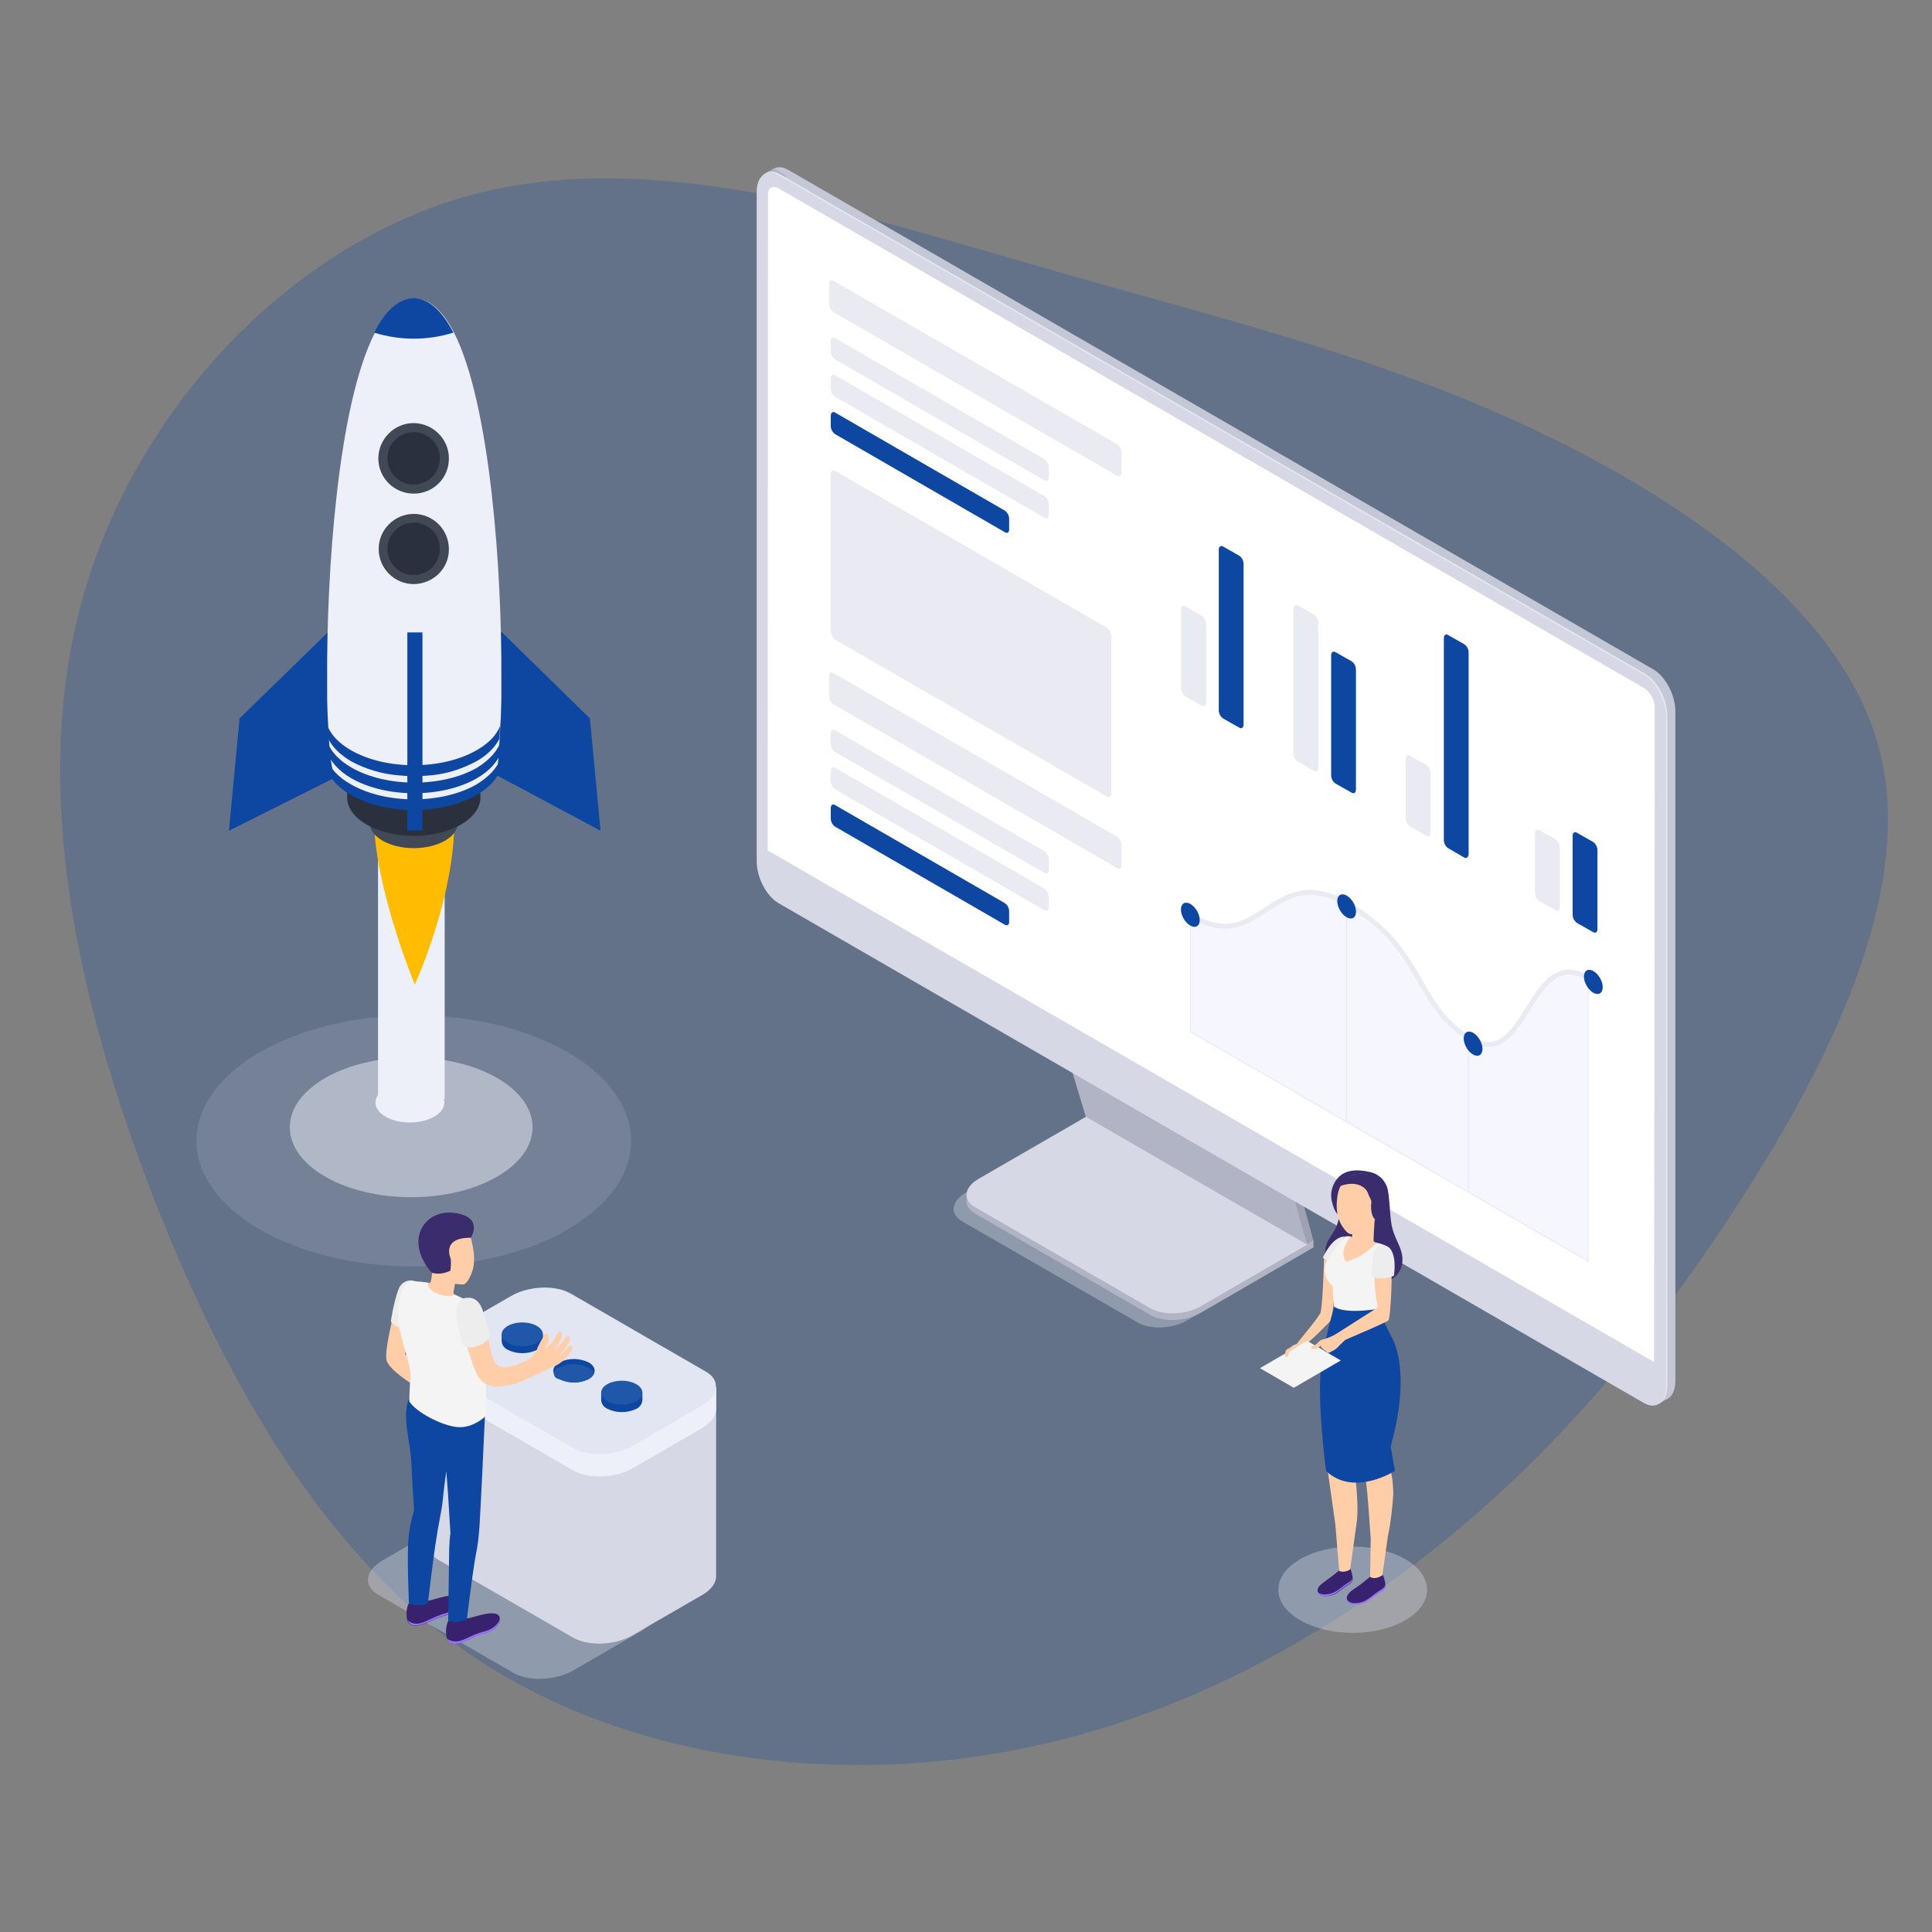 <?xml version="1.0" encoding="utf-8"?>
<!-- Generator: Adobe Illustrator 19.2.1, SVG Export Plug-In . SVG Version: 6.00 Build 0)  -->
<svg version="1.1" id="Layer_1" xmlns="http://www.w3.org/2000/svg" xmlns:xlink="http://www.w3.org/1999/xlink" x="0px" y="0px"
	 viewBox="0 0 600 600" style="enable-background:new 0 0 600 600;" xml:space="preserve">
<rect x="0" y="0" width="600" height="600" fill="#808080" stroke="none"/>
<style type="text/css">
	.st0{opacity:0.25;}
	.st1{fill:#0D47A1;}
	.st2{opacity:0.15;fill:#D6D8E5;enable-background:new    ;}
	.st3{opacity:0.5;fill:#EDEFF9;enable-background:new    ;}
	.st4{fill:#EDEFF9;}
	.st5{fill:#FFBC00;}
	.st6{fill:#424956;}
	.st7{fill:#494949;}
	.st8{fill:#2B303F;}
	.st9{opacity:0.4;fill:#D6D8E5;enable-background:new    ;}
	.st10{fill:#B1B4C4;}
	.st11{fill:#D6D8E5;}
	.st12{fill:#9EA1AF;}
	.st13{fill:#C4C7D6;}
	.st14{fill:#E4E7F2;}
	.st15{fill:#FFFFFF;}
	.st16{fill:#E9EAF2;}
	.st17{fill:#F5F6FF;}
	.st18{fill:none;stroke:#E9EAF2;stroke-width:0.31;stroke-miterlimit:10;}
	.st19{fill:none;stroke:#E9EAF2;stroke-width:1.53;stroke-miterlimit:10;}
	.st20{fill:#EDF0F9;}
	.st21{fill:#E2E5F2;}
	.st22{fill:#2157A9;}
	.st23{fill:#FFCEA9;}
	.st24{fill:#EDEDED;}
	.st25{fill:#38226D;}
	.st26{fill:#9C73FF;}
	.st27{fill:#F4F4F4;}
	.st28{fill:#3A2C6D;}
</style>
<g transform="translate(300,300)" class="st0">
	<path class="st1" d="M171.9-168.7c48.7,22.4,100,56.7,111.7,101.3c11.7,44.7-16.5,99.8-46.3,145.1
		c-29.9,45.4-61.6,80.9-100.4,109.9C98.1,216.6,52.3,239,0.4,245.9c-52,6.9-110-1.7-154.5-32.2c-44.4-30.4-75.3-82.8-98.4-142.3
		c-23.1-59.6-38.4-126.3-21.9-185.4c16.5-59.2,64.8-110.4,121-125.5c56.3-15,120.4,6.3,175.6,22.1
		C77.3-201.4,123.2-190.9,171.9-168.7z"/>
</g>
<g id="Слой_2">
	<g id="Слой_1-2">
		<ellipse class="st2" cx="128.5" cy="354.3" rx="67.5" ry="39"/>
		<ellipse class="st3" cx="127.7" cy="350.1" rx="37.7" ry="21.7"/>
		<ellipse class="st4" cx="127.3" cy="342.4" rx="10.7" ry="6.2"/>
		<rect x="117.4" y="260.1" class="st4" width="20.7" height="81.2"/>
		<path class="st5" d="M116.4,259.2c0,0,0.6,16.7,12.4,46.6c0,0,11.1-24.1,12.2-47.1S116.4,259.2,116.4,259.2z"/>
		<polygon class="st1" points="101.9,196.3 74.4,223.1 71.1,258 104.4,241.3 110.4,198.7 		"/>
		<polygon class="st1" points="155.8,196.3 183.2,223.1 186.5,258 153.2,240.2 147.2,198.7 		"/>
		<ellipse class="st6" cx="128.5" cy="255.5" rx="13.7" ry="7.9"/>
		<polygon class="st7" points="107.8,247.6 107.8,240.5 149.1,240.5 149.1,247.9 		"/>
		<ellipse class="st8" cx="128.5" cy="247.6" rx="20.7" ry="12"/>
		<ellipse class="st4" cx="128.4" cy="236.8" rx="25.3" ry="14.6"/>
		<path class="st4" d="M155.7,210.8L155.7,210.8c0,1.2,0,2.3,0,3.4c0,0.9,0,1.9,0,2.8c0,1.3-0.1,2.5-0.1,3.7c0,1.5-0.1,2.9-0.2,4.2
			c-0.1,1.3-0.1,2.7-0.2,3.9c-0.4,5.3-0.4,9.2-1,10.7c-3.6,8.4-15.7,3.8-21.7,0.8c-2.2-1.1-3.7-2-3.7-2h-0.5c0,0-1.7,0.9-4.3,2
			c-6.3,2.5-17.4,7-20.5-0.7c-0.6-1.4-1.1-6-1.4-10.8c-0.1-1.2-0.2-2.5-0.2-3.9c-0.1-1.4-0.1-2.7-0.2-4.2c0-1.2-0.1-2.4-0.1-3.6
			c0-0.9,0-1.9,0-2.8l0,0v-3.4l0,0c-0.2-32.8,3.3-85.1,14.8-107.5c3.3-6.5,7.3-10.4,12.1-10.7l0,0h0.5l0,0c4.7,0.2,8.7,4.2,12,10.6
			C152.3,125.5,155.9,177.7,155.7,210.8z"/>
		<circle class="st8" cx="128.5" cy="170.4" r="9.5"/>
		<path class="st6" d="M128.5,181.4c-6,0-10.9-4.9-10.9-10.9c0-6,4.9-10.9,10.9-10.9c6,0,10.9,4.9,10.9,10.9
			C139.5,176.5,134.6,181.3,128.5,181.4z M128.5,162.3c-4.5,0-8.2,3.6-8.2,8.1c0,4.5,3.6,8.2,8.1,8.2c4.5,0,8.2-3.6,8.2-8.1
			c0,0,0,0,0,0C136.7,165.9,133,162.3,128.5,162.3z"/>
		<circle class="st8" cx="128.5" cy="142.3" r="9.5"/>
		<path class="st6" d="M128.5,153.3c-6.1,0-11-4.9-11-10.9s4.9-11,10.9-11c6,0,11,4.9,11,10.9C139.5,148.4,134.6,153.3,128.5,153.3z
			 M128.5,134.2c-4.5,0-8.2,3.6-8.2,8.1c0,4.5,3.6,8.2,8.1,8.2c4.5,0,8.2-3.6,8.2-8.1c0,0,0,0,0,0
			C136.7,137.9,133,134.2,128.5,134.2L128.5,134.2L128.5,134.2z"/>
		<path class="st1" d="M155.7,229.7c0,1.2,0,2.3,0,3.5c-0.9,3.1-3.5,6.1-7.6,8.5c-10.8,6.2-28.2,6.2-39,0c-4.1-2.4-6.7-5.4-7.6-8.5
			l0,0v-3.4c0.9,3.2,3.5,6.2,7.7,8.6c10.8,6.2,28.2,6.2,39,0C152.2,235.9,154.8,232.9,155.7,229.7z"/>
		<path class="st1" d="M155.6,235.2c0,1.3-0.1,2.5-0.1,3.7c-1.1,2.9-3.5,5.7-7.5,8c-10.8,6.2-28.2,6.2-39,0c-4-2.3-6.5-5.1-7.5-8
			c0-1.2-0.1-2.4-0.1-3.6c0.9,3.1,3.5,6,7.6,8.3c10.8,6.2,28.2,6.2,39,0C152.1,241.1,154.6,238.2,155.6,235.2z"/>
		<path class="st1" d="M155.3,225.5c-1.1,2.8-3.6,5.4-7.3,7.5c-10.8,6.2-28.2,6.2-39,0c-3.8-2.2-6.2-4.8-7.3-7.6
			c0.1,1.4,0.2,2.7,0.2,3.9c1.2,2.6,3.6,5,7.1,7.1c4.6,2.5,9.7,4,14.9,4.4c2.8,0.3,5.6,0.3,8.5,0.1c5.5-0.3,10.8-1.9,15.6-4.5
			c3.5-2,5.8-4.4,7.1-7L155.3,225.5z"/>
		<path class="st1" d="M140.8,103.3c-8,2.5-16.6,2.5-24.6,0c3.3-6.5,7.3-10.4,12.1-10.7l0,0h0.5l0,0
			C133.5,92.9,137.5,96.9,140.8,103.3z"/>
		<rect x="126.5" y="196.4" class="st1" width="4.7" height="61.5"/>
		<g id="monitor">
			<path class="st9" d="M353.3,410.7l-54.5-31.4c-3.9-2.3-3.4-6.2,1.1-8.9l35.3-20.4l68.7,39.7l-35.3,20.4
				C364.1,412.7,357.2,413,353.3,410.7z"/>
			<path class="st10" d="M357.3,408.4l-54.5-31.5c-3.9-2.3-3.4-6.2,1.1-8.8l35.3-20.4l68.7,39.7l-35.2,20.4
				C368.1,410.4,361.2,410.7,357.3,408.4z"/>
			<polygon class="st10" points="407.9,387.4 407.9,385.3 404.7,387.1 			"/>
			<polygon class="st10" points="300.2,373.2 300.2,371.1 303.4,372.4 			"/>
			<path class="st11" d="M357.3,406.3l-54.5-31.4c-3.9-2.3-3.4-6.2,1.1-8.8l35.3-20.4l68.7,39.7l-35.2,20.4
				C368.1,408.3,361.2,408.6,357.3,406.3z"/>
			<polygon class="st12" points="339.4,345.7 330.9,317.5 400.3,357.4 407.9,385.3 			"/>
			<path class="st12" d="M405.9,386.5l2-1.2l-3-2.4L405.9,386.5z"/>
			<polygon class="st10" points="337.2,346.8 328.7,318.6 398.1,358.4 405.9,386.5 			"/>
			<path class="st13" d="M513.5,434L244.7,278.8c-3.8-2.2-6.8-8-6.8-13V57.9c0-5,3.1-7.3,6.8-5.2l268.8,155.2c3.8,2.2,6.8,8,6.8,13
				v207.9C520.3,433.9,517.3,436.2,513.5,434z"/>
			<polygon class="st13" points="514.8,436.1 517.8,434.4 516.5,425.6 			"/>
			<path class="st10" d="M237.4,54l2.9-1.7l4.2,2.4c0,0-4.5,0.7-4.6,0.7C239.8,55.4,237.4,54,237.4,54z"/>
			<path class="st14" d="M511,435.4L242.2,280.3c-3.8-2.2-6.8-8-6.8-13V59.3c0-5,3.1-7.3,6.8-5.2L511,209.3c3.8,2.2,6.8,8,6.8,13
				v207.9C517.8,435.3,514.8,437.6,511,435.4z"/>
			<path class="st11" d="M510.5,435.7L241.8,280.5c-3.8-2.2-6.8-8-6.8-13V59.6c0-5,3.1-7.3,6.8-5.2l268.8,155.2
				c3.8,2.2,6.8,8,6.8,13v207.8C517.4,435.6,514.3,437.9,510.5,435.7z"/>
			<path class="st15" d="M513.7,423L238.4,264.1l0.1-203.7c0-2.1,1.5-2.9,3.3-1.9l268.8,155.2c1.9,1.3,3.1,3.3,3.3,5.6L513.7,423z"
				/>
			<path class="st16" d="M347,147.8l-88.2-50.9c-0.8-0.6-1.3-1.5-1.3-2.6v-6.1c0-0.9,0.6-1.4,1.3-1L347,138c0.8,0.6,1.3,1.5,1.3,2.6
				v6.1C348.4,147.7,347.8,148.2,347,147.8z"/>
			<path class="st16" d="M324.4,149.2l-65.1-37.6c-0.8-0.6-1.3-1.5-1.3-2.6V106c0-0.9,0.6-1.4,1.3-1l65.1,37.6
				c0.8,0.6,1.3,1.5,1.3,2.6v3.1C325.7,149.2,325.1,149.7,324.4,149.2z"/>
			<path class="st16" d="M324.4,160.8l-65.1-37.6c-0.8-0.6-1.3-1.5-1.3-2.6v-3.1c0-0.9,0.6-1.4,1.3-1l65.1,37.6
				c0.8,0.6,1.3,1.5,1.3,2.6v3.1C325.7,160.8,325.1,161.3,324.4,160.8z"/>
			<path class="st1" d="M312.1,165.3l-52.8-30.5c-0.8-0.6-1.3-1.5-1.3-2.6v-3.1c0-0.9,0.6-1.4,1.3-1l52.8,30.5
				c0.8,0.6,1.3,1.5,1.3,2.6v3.1C313.5,165.3,312.8,165.8,312.1,165.3z"/>
			<path class="st16" d="M347,269.6l-88.2-50.9c-0.8-0.6-1.3-1.5-1.3-2.6V210c0-1,0.6-1.4,1.3-1l88.2,50.9c0.8,0.6,1.3,1.5,1.3,2.6
				v6.1C348.4,269.6,347.8,270,347,269.6z"/>
			<path class="st16" d="M324.4,271.1l-65.1-37.6c-0.8-0.6-1.3-1.5-1.3-2.6v-3.1c0-1,0.6-1.4,1.3-1l65.1,37.6
				c0.8,0.6,1.3,1.5,1.3,2.6v3.1C325.7,271,325.1,271.5,324.4,271.1z"/>
			<path class="st16" d="M324.4,282.7l-65.1-37.6c-0.8-0.6-1.3-1.5-1.3-2.6v-3.1c0-0.9,0.6-1.4,1.3-1l65.1,37.6
				c0.8,0.6,1.3,1.5,1.3,2.6v3.1C325.7,282.6,325.1,283.1,324.4,282.7z"/>
			<path class="st1" d="M312.1,287.2l-52.8-30.5c-0.8-0.6-1.3-1.5-1.3-2.6V251c0-1,0.6-1.4,1.3-1l52.8,30.5c0.8,0.6,1.3,1.5,1.3,2.6
				v3.1C313.5,287.2,312.8,287.6,312.1,287.2z"/>
			<path class="st17" d="M370.6,284.7c0,0,9.7,8.2,23.8-3c10-8.2,19-3.5,24-0.7c5,2.8,12.2,4.5,25.9,29.4c0,0,4.5,7.8,11.8,12
				s10.9,2.2,16.7-6.6c5.8-8.8,9.6-18.4,20.3-12.1v88l-123.5-71.2v-36.3L370.6,284.7z"/>
			<path class="st16" d="M343.8,247.4l-84.5-48.8c-0.8-0.6-1.3-1.5-1.3-2.6v-48.8c0-0.9,0.6-1.4,1.3-1l84.5,48.8
				c0.8,0.6,1.3,1.5,1.3,2.6v48.8C345.1,247.4,344.5,247.8,343.8,247.4z"/>
			<polyline class="st18" points="369.7,282.7 369.7,320.4 493.2,391.7 493.2,303.8 			"/>
			<line class="st18" x1="418.2" y1="281.4" x2="418.2" y2="348.3"/>
			<line class="st18" x1="456" y1="323.8" x2="456" y2="370.2"/>
			<path class="st19" d="M369.7,284.1c21.9,13.6,25-17.1,48.9-3.3c23.9,13.8,20.6,31.7,38.2,41.9s18-29.6,36.4-19"/>
			<ellipse transform="matrix(0.866 -0.5 0.5 0.866 -84.697 246.817)" class="st1" cx="418.2" cy="281.5" rx="2.4" ry="4.1"/>
			
				<ellipse transform="matrix(0.867 -0.498 0.498 0.867 -86.043 287.14)" class="st1" cx="494.9" cy="304.8" rx="2.4" ry="4.1"/>
			
				<ellipse transform="matrix(0.867 -0.498 0.498 0.867 -100.605 271.097)" class="st1" cx="457.6" cy="324" rx="2.4" ry="4.1"/>
			<ellipse transform="matrix(0.866 -0.5 0.5 0.866 -92.54 222.908)" class="st1" cx="369.7" cy="284.1" rx="2.4" ry="4.1"/>
			<path class="st16" d="M373.2,219.2l-5.1-2.9c-0.8-0.6-1.3-1.5-1.3-2.6v-24.4c0-1,0.6-1.4,1.3-1l5.1,2.9c0.8,0.6,1.3,1.5,1.4,2.5
				v24.5C374.5,219.2,373.9,219.7,373.2,219.2z"/>
			<path class="st1" d="M384.9,226l-5.1-2.9c-0.8-0.6-1.3-1.5-1.3-2.6v-49.8c0-0.9,0.6-1.4,1.3-1l5.1,2.9c0.8,0.6,1.3,1.5,1.3,2.6
				V225C386.2,226,385.6,226.4,384.9,226z"/>
			<path class="st16" d="M408.1,239.4l-5.1-2.9c-0.8-0.6-1.3-1.5-1.3-2.6V189c0-1,0.6-1.4,1.3-1l5.1,2.9c0.8,0.6,1.3,1.5,1.3,2.6
				v44.9C409.5,239.4,408.9,239.9,408.1,239.4z"/>
			<path class="st1" d="M419.8,246.2l-5.1-2.9c-0.8-0.6-1.3-1.5-1.3-2.6v-37.2c0-0.9,0.6-1.4,1.3-1l5.1,2.9c0.8,0.6,1.3,1.5,1.3,2.6
				v37.2C421.1,246.1,420.5,246.6,419.8,246.2z"/>
			<path class="st16" d="M443,259.6l-5.1-2.9c-0.8-0.6-1.3-1.5-1.3-2.6v-18.4c0-1,0.6-1.4,1.3-1l5.1,2.9c0.8,0.6,1.3,1.5,1.3,2.6
				v18.4C444.4,259.5,443.8,260,443,259.6z"/>
			<path class="st1" d="M454.7,266.3l-5-2.9c-0.8-0.6-1.3-1.5-1.3-2.6v-62.6c0-1,0.6-1.4,1.3-1l5.1,2.9c0.8,0.6,1.3,1.5,1.3,2.6
				v62.6C456,266.3,455.4,266.7,454.7,266.3z"/>
			<path class="st16" d="M483.1,282.7l-5.1-2.9c-0.8-0.6-1.3-1.5-1.3-2.6v-18.4c0-1,0.6-1.4,1.3-1l5.1,2.9c0.8,0.6,1.3,1.5,1.3,2.6
				v18.4C484.5,282.7,483.9,283.2,483.1,282.7z"/>
			<path class="st1" d="M494.8,289.5l-5.1-2.9c-0.8-0.6-1.3-1.5-1.3-2.6v-24.4c0-1,0.6-1.4,1.3-1l5.1,2.9c0.8,0.6,1.3,1.5,1.3,2.6
				v24.5C496.1,289.5,495.5,289.9,494.8,289.5z"/>
		</g>
		<path class="st9" d="M159.4,519.5l-41.9-24.2c-4.8-2.8-4.2-7.5,1.3-10.7l21.3-12.3c5.5-3.2,13.8-3.5,18.5-0.7l41.9,24.2
			c4.8,2.7,4.2,7.5-1.3,10.7L178,518.8C172.5,521.9,164.2,522.3,159.4,519.5z"/>
		<path class="st11" d="M222.4,489.3v-58.5l-89.5-10.1v58.9l0,0c-0.1,1.8,0.9,3.5,3.2,4.8l41.9,24.2c4.8,2.7,13.1,2.4,18.5-0.8
			l21.3-12.3C220.9,493.8,222.5,491.5,222.4,489.3L222.4,489.3z"/>
		<path class="st20" d="M222.4,437.2v-6.4h-6.9l-38.2-22.1c-4.8-2.8-13.1-2.4-18.5,0.8l-21.3,12.3c-0.4,0.2-0.7,0.5-1.1,0.7
			l-3.4-1.8c0,0,0,6.8,0,7l0,0c-0.1,1.8,0.9,3.5,3.2,4.8l41.9,24.2c4.8,2.7,13.1,2.4,18.5-0.8l21.3-12.3
			C221,441.8,222.5,439.5,222.4,437.2L222.4,437.2z"/>
		<path class="st21" d="M178,449.7l-41.9-24.2c-4.8-2.7-4.2-7.5,1.3-10.7l21.3-12.3c5.5-3.2,13.8-3.5,18.5-0.8l41.9,24.2
			c4.8,2.7,4.2,7.5-1.3,10.7L196.6,449C191.1,452.1,182.8,452.5,178,449.7z"/>
		<path class="st1" d="M168.6,416.7v-2.3h-1.4l-0.4-0.3c-2.8-1.4-6.2-1.4-9.1,0c-0.3,0.2-0.5,0.3-0.8,0.5l-1.1-0.3v2.3
			c0.1,1.1,0.8,2.1,1.9,2.6c2.8,1.4,6.2,1.4,9.1,0C167.8,418.9,168.5,417.9,168.6,416.7z"/>
		<ellipse class="st22" cx="162.2" cy="414.4" rx="6.4" ry="3.7"/>
		<path class="st1" d="M184.5,426.5c-0.3,0.8-1,1.4-1.7,1.8c-2.8,1.4-6.2,1.4-9.1,0c-0.8-0.4-1.4-1-1.7-1.8
			c-0.5-1.2,0.1-2.5,1.7-3.4c2.8-1.4,6.2-1.4,9.1,0C184.4,424,185,425.3,184.5,426.5z"/>
		<path class="st22" d="M184.5,426.5c-0.3,0.8-1,1.4-1.7,1.8c-2.8,1.4-6.2,1.4-9.1,0c-1-0.1-1.8-0.9-1.7-1.9
			c0.1-0.9,0.8-1.6,1.7-1.7c2.8-1.4,6.2-1.4,9.1,0C183.5,425.1,184.1,425.7,184.5,426.5z"/>
		<path class="st1" d="M199.5,434.9v-2.3h-1.4l-0.4-0.3c-2.8-1.4-6.2-1.4-9.1,0c-0.3,0.2-0.5,0.3-0.8,0.5l-1.1-0.2v2.3
			c0.1,1.1,0.8,2.1,1.9,2.6c2.8,1.4,6.2,1.4,9.1,0C198.7,437,199.4,436,199.5,434.9z"/>
		<ellipse class="st22" cx="193.1" cy="432.5" rx="6.4" ry="3.7"/>
		<g id="Men_2">
			<path id="_Контур_" class="st23" d="M122.3,407.3c-0.3,2.2-2.8,11.6-2.3,14.9s9.5,8.6,9.5,8.6l1.2-5.5l-4.9-4.8l1.3-9.2
				L122.3,407.3z"/>
			<path id="_Контур_2" class="st24" d="M129.2,398c-1.8-0.8-3.9-0.2-5,1.5c-1.3,2.2-2.7,9.6-2.8,10.9c0,0,1.9,2.5,4.6,2.1
				L129.2,398z"/>
			<path class="st25" d="M139.3,503.3c1.9,0.5,4,0.3,5.8-0.7c1.4,0,8.9-3.2,10-0.5c0.9,2.4-2.4,4.6-4.1,5c-3.8,0.9-6.6,2.8-8.2,3.2
				c-1.1,0.2-2.6,0.4-3.5-0.5C138.2,508.7,138.3,504.7,139.3,503.3z"/>
			<path class="st26" d="M142.8,509.6c1.5-0.3,4.4-2.2,8.2-3.1c1.5-0.4,4-2,4.2-3.9c0.3,2.2-2.6,4.1-4.2,4.5
				c-3.8,0.9-6.6,2.8-8.2,3.2c-1.1,0.2-2.6,0.4-3.5-0.5c-0.2-0.3-0.4-0.6-0.5-0.9C139.9,509.7,141.4,510,142.8,509.6z"/>
			<path class="st25" d="M127.1,497.8c1.9,0.5,4,0.3,5.8-0.7c1.4,0,8.9-3.2,10-0.5c0.9,2.4-2.4,4.6-4.1,5c-3.8,0.9-6.6,2.8-8.2,3.1
				c-1.1,0.2-2.6,0.4-3.5-0.5C125.9,503.2,126,499.2,127.1,497.8z"/>
			<path class="st26" d="M130.6,504.1c1.5-0.3,4.4-2.2,8.2-3.2c1.5-0.3,4-2,4.2-3.9c0.3,2.2-2.6,4.1-4.2,4.5
				c-3.8,0.9-6.6,2.8-8.2,3.1c-1.1,0.2-2.6,0.4-3.5-0.5c-0.2-0.3-0.4-0.6-0.5-0.9C127.7,504.2,129.2,504.5,130.6,504.1z"/>
			<path id="_Контур_3" class="st1" d="M126.9,477.3c0.3-2.8,0.9-5.6,1.7-8.3c0,0-0.5-7.1-0.8-13.9c-0.3-7.7-3-14.4-0.9-20.6
				l23.7,5.3c0,0-1.4,30.6-1.7,34.3c-0.2,2.9-0.5,5.8-1.1,8.6c-1.1,5.9-2.8,20.1-2.8,20.1c-2.5,1.5-5.8,0.6-5.8,0.6
				s0.2-17.8,0.3-22.2c0.2-5.2,0.4-4.8,0.4-4.8l-0.8-13l-0.5-6.5c0,0-0.7,4.8-1.1,9c-0.4,3.7-1.3,7.1-2.3,13.9c-0.9,6-2.3,18-2.3,18
				c-2.5,1.5-5.9,0.2-5.9,0.2S126.3,482.5,126.9,477.3z"/>
			<path id="_Контур_4" class="st23" d="M130.4,398.1c1.8,0.1,3.2,0.6,3.4,0c0.2-0.9,0.3-1.9,0.4-2.8
				c-0.2-0.5-0.4-1.1-0.4-1.1c-2.3-1.4-3-3.8-3.3-6.7c-0.5-4.9,2.1-9.1,7-9.6c4.6-0.5,8,2.7,8.9,7.2c0.5,2.2,1.5,6.3,0.2,9.9
				c-0.7,2-1.7,3.6-2.6,3.9c-0.9,0-1.8-0.1-2.7-0.2l0,0c0,0-0.2,1.4-0.4,2.2c-0.2,0.9-0.1,1.3,1.6,2.4s-2.6,3.3-5.4,3.1
				c-2.8-0.2-6-1.9-6.9-3.8C129.1,400.5,129.2,398.1,130.4,398.1z"/>
			<path id="_Контур_5" class="st27" d="M133,398.4c-0.5,1.2,0.8,2.8,4.2,3.8c3.4,1,3.7-0.3,3.7-0.3c2.3,1,4.4,2.1,6.6,3.4
				c2,1.4,2.9,5.5,3.2,12.5c0.3,8,0.3,20,0.1,22c0,0-3.8,3.8-8.7,3.4c-4.9-0.4-13-4.7-15-8c0.1-7.1,0.9-8.2-0.3-12.3
				c-2.6-9.3-4-13.1-2.7-19.3c1-5.1,2.5-5.7,4.5-5.7C130.1,398,131.5,398.1,133,398.4z"/>
			<path id="_Контур_6" class="st23" d="M158.3,424.4c-4,1-4.9-1.5-5.5-3.6c-1.3-5.1-2-9.6-2.9-12.5c-1.1-3.4-2.3-3.9-3.9-4.6
				c-1.9-0.8-3.6,0.9-2.9,5.2c0.8,5,2,9.9,3.7,14.7c0.5,1.6,1.6,4.4,3.3,5.7c2.1,1.7,5.2,1.6,9.9,0.4c2-0.5,4.2-1.7,8-3.5
				c1-0.5,1.8-0.8,3.8-1.7c2-0.9,3.7-2.2,5-3.9c1-1.5,1.2-2.2,0.9-2.5s-0.7-0.3-1.3,0.3c-0.8,1.1-1.8,2-2.9,2.7c0,0,1.3-1.3,1.9-2.2
				c0.6-0.8,1.1-1.6,1.5-2.5c0.4-0.9-0.4-2-0.9-1.4s-0.8,1.2-1.9,2.5c-0.6,0.7-1.2,1.3-1.9,1.8c0.6-0.9,1.2-1.8,1.7-2.7
				c0.4-0.7,0.7-1.6,0.6-2.5c0-0.5-0.7-1-1.3-0.1c-0.6,1.2-1.3,2.3-2.1,3.3c-0.9,0.9-1.7,1.5-1.7,1.2c0-0.3,0.5-0.8,0.9-1.9
				c0.3-1.1,0-2.3-0.6-2.4c-0.6-0.1-0.5-0.1-0.9,0.9c-0.7,1.1-1.3,2.2-1.8,3.3c-0.3,1.1-0.9,2-1.6,2.8
				C164.3,422.3,162.1,423.5,158.3,424.4z"/>
			<path id="_Контур_7" class="st24" d="M144.5,403.1c2.7-0.4,4.6,0.8,5.7,4.8c1.2,4,2,7.3,2,7.3c-1.1,1.5-2.6,2.6-4.5,3
				c-3.2,0.8-4.3-0.8-4.3-0.8s-0.9-4.2-1.4-7.1C141.5,407.5,141.3,403.6,144.5,403.1z"/>
			<path class="st28" d="M146.2,384.4c0,0,4.2-6.4-4.9-7.7c-6.6-0.9-10.8,3.3-11.3,7.9c-0.5,4.4,2.2,8.9,4.2,10.7
				c1.9,0.5,3.9,0.2,5.7-0.7c0.1-1.2,0.2-2.4,0.1-3.6C140,391,136.8,384.3,146.2,384.4z"/>
		</g>
		<ellipse class="st9" cx="420.1" cy="493.7" rx="23.1" ry="13.4"/>
		<g id="Girl_14">
			<path id="_Контур_8" class="st28" d="M420,364.9c0.9-1.5,8.3-2.5,10.7,3.6c0.9,2.3,0.8,8.3,1.5,12.1c0.8,3.8,2.6,5.9,3.2,9
				c0.6,3.1-0.4,8.2-7.8,9.1c-7.4,0.9-13-1.7-14.8-4c-1.7-2.3-1.8-7.3,0-10c1.8-2.7,3.2-4.9,3.1-8.3L420,364.9z"/>
			<path id="_Контур_9" class="st28" d="M424.8,363.9c0,0-5.5-1.6-8.8,1.4c-2.2,2.1-3.1,5.2-2.3,8.1c0.4,1.7,1.3,4.1,2.7,4.2
				C417.7,377.7,424.8,363.9,424.8,363.9z"/>
			<path id="_Контур_10" class="st23" d="M426.9,378.8c0,0-0.4,6.1-0.3,6.6s2.4,0.9,3.1,1.4c0.6,0.5-3.3,6.8-5.4,7.7
				s-8.3-1.4-8.7-4.5c-0.4-2.9,1.8-5.1,2.6-5.9c0.6-0.1,1.2-0.1,1.7,0l0.2-3C422.9,380.2,426.9,378.8,426.9,378.8z"/>
			<path class="st23" d="M412.1,390.4c0-0.2-0.9,0.3-0.9,0.3s-0.4,15.7-1.2,17.2l0,0c-2,3.3-7.2,9-7.3,9.6c-0.4,1.9,0.7,0.2,2.5,0
				c1-0.1,6.9-6.1,8.2-7.5l0.1,0V410l0.2-0.2c0-0.4,0-0.9,0-1.3C416.1,391.4,413.1,390.3,412.1,390.4z"/>
			<path id="_Контур_11" class="st27" d="M427.7,386c1.7,0.3,3.7,1.2,4,2.1c0.7,3.4,0.5,6.9-0.5,10.2
				c-1.5,3.9-2.5,6.5-3.4,8.1c0,0-7.4,3.2-13.5-0.5c0,0-0.4-4.2-0.4-6.5c-5.5-4.8-0.8-10.8,3.9-15.4c0.6-0.1,1.1-0.1,1.7,0
				c0,0-4.2,5-1.3,7.8C424.5,389.9,425.7,387.1,427.7,386z"/>
			<path id="_Контур_12" class="st23" d="M415.4,371.2L415.4,371.2c0.6-3.9,3.5-6.9,7.5-6.7c4.3,0.2,7.6,3.9,7.4,8.2
				c-0.1,2.4-1.4,4.7-3.4,6.1c-0.1,0.6-0.4,1.2-0.6,1.7c-1.4,1.7-5.3,2.7-6.5,2.8c-1.1,0-2-1-3.1-2.7
				C414.6,377.1,415.1,373.2,415.4,371.2z"/>
			<path class="st28" d="M424.2,364.6c2.8,0.6,5.2,1.4,6,4.1c0.5,1.9,1.2,5.6,0.6,7.1l-0.4,1.1l-3.4,1.8c0,0-1.6-1.3-1.1-5.3
				c0-0.5-0.2-1-0.5-1.5c-0.2-0.4-0.4-0.8-0.5-1.2c-0.4-1.1-1.2-1.9-2.2-2.4c-2.6-1.4-6.3-0.2-6.8,0.3
				C417.2,365.6,420.8,363.9,424.2,364.6z"/>
			<path class="st25" d="M429.4,489.1c-1.4,1.2-3.7,0.4-3.8,0.5c-1.7,1.4-3.4,2.8-5.3,4c-0.9,0.7-2.3,1.7-2,3
				c0.5,2.4,4.3,1.7,5.8,0.9c1.5-0.8,2.7-2,4.1-2.8c1-0.6,2-0.9,2.1-2.2C430.3,491.8,429.7,489.1,429.4,489.1z"/>
			<path class="st26" d="M430.2,492.1c-0.2,1.2-1.2,1.5-2.1,2.1c-1.4,0.9-2.6,2.1-4.1,2.9s-4.7,1.4-5.7-0.4c0.5,2.3,4.3,1.6,5.8,0.9
				c1.4-0.7,2.7-2,4.1-2.8c1-0.6,2-0.9,2.1-2.2C430.3,492.4,430.3,492.3,430.2,492.1z"/>
			<path class="st25" d="M419.3,487.1c-1.3,1.1-3.3,0.5-3.4,0.6c-1.5,1.3-3.2,2.5-4.8,3.7c-0.8,0.6-2.1,1.5-1.9,2.8
				c0.4,2.2,4,1.5,5.3,0.9c1.4-0.7,2.4-1.8,3.7-2.6c0.9-0.6,1.8-0.9,1.9-2C420.2,489.7,419.5,487.1,419.3,487.1z"/>
			<path class="st26" d="M420.1,489.9c-0.2,1.1-1.1,1.4-2,2c-1.3,0.8-2.4,2-3.8,2.6c-1.3,0.7-4.3,1.2-5.2-0.3c0.5,2.1,4,1.5,5.3,0.8
				c1.3-0.7,2.4-1.8,3.7-2.6c0.9-0.6,1.8-0.9,1.9-2C420.2,490.2,420.2,490.1,420.1,489.9z"/>
			<path class="st23" d="M411.5,420.1c0.6-5,2.5-12.2,2.5-12.2c1.7,0.8,3.6,1.3,5.5,1.4c2.8,0,5.6-0.3,8.3-0.8
				c0.9,1.6,1.9,3.1,2.9,4.5c1.4,2,4.2,6.3,3.5,14c-0.4,5-3.2,26.1-3.2,26.1c1.1,3.6,1.7,7.2,1.7,11c-0.3,4.4-0.8,8.8-1.7,13.1
				l-1.7,12c0,0-2.2,1.6-3.8,0.5l0.2-11.7c-0.2-2.9-0.5-7.1-0.7-9.8c-0.3-4.4-1.1-11.4-1.3-13.1c-0.2-1.7-0.8-4.8-1.1-8.2
				c-0.3-3.4-1.5-20.8-1.5-20.8l-0.2,3.3c0,0-0.2,5.3-0.9,11.8c-0.8,6.5-1,9.4-1,9.4c0.7,1.3,1.2,2.7,1.5,4.2
				c0.1,1.4,1.7,12.6,0.8,18.2l-2,14.4c-1,0.7-2.3,0.9-3.4,0.5l-1.2-14.5c-0.8-5.5-2.4-17.3-2.7-18.8c-0.6-3.1-0.9-6.2-1-9.3
				C410.7,438.7,410.9,425.1,411.5,420.1z"/>
			<path class="st1" d="M427.8,406.5l4.3,8.6c0,0,6.6,9.6-0.2,34.1l1.3,7.6c0,0-12.8,8.2-21.4,0c0,0-3-22.7-1.4-33.2
				c0.9-6,2.2-12,4-17.8c0,0,2.1,2.3,12.9,0.8"/>
			<path class="st24" d="M417.8,384.1c0,0-3.4-1-7,6.5l1.4,0.8C412.2,391.4,415.7,386,417.8,384.1z"/>
			<g>
				<polygon class="st27" points="391.3,424.9 405.9,416.4 416.4,422.5 401.8,431 				"/>
			</g>
			<path class="st23" d="M404,417.1c-0.9,0.1-1.8,0.4-2.6,0.8c-0.3,0.3-0.6,0.5-0.9,0.7c-0.1,0.1-0.3,0.2-0.4,0.2
				c-0.2,0.1-0.4,0.2-0.6,0.4c-0.2,0.2-0.3,0.5-0.3,0.8c-0.1,0.3-0.1,0.7-0.1,1.1c0.1,0.5,0.7,0.5,0.9,0.1c0.1-0.2,0.2-0.4,0.2-0.6
				c0-0.5,0.2-0.9,0.6-1.1l3.5-2.2C404.4,417.1,404.2,417,404,417.1z"/>
			<path class="st23" d="M431.9,390.9c-0.5-2-2-1.4-3.4-2.5c-3.1,4.4-1,16.3-0.6,17.6l-11.9,7.6l0,0l-0.8,0.5
				c-1.4,0.9-2.9,1.5-4.4,1.9c-1.2,0.1-1.8,1.8-3.1,2c-0.3,0-0.5,0.2-0.5,0.5c0,0.1,0.1,0.2,0.2,0.3c0.5,0.5,1.9,0.1,2.8-1
				c0,0,0,0.1,0,0.1c0,0.4,0.2,0.7,0.5,0.8c0.1,0,0.1,0.1,0.2,0.1c0,0.1,0,0.2,0.1,0.2c0.1,0.3,0.4,0.5,0.7,0.5l0,0
				c0.1,0.4,0.5,0.7,0.9,0.6c0.3,0,0.5-0.1,0.7-0.3c1-0.4,1.9-1,2.6-1.9c0.6-0.6,1.3-1.2,1.9-1.8c3.2-1.4,13-5.5,13.4-6.1
				C431.9,409.1,432.6,393.7,431.9,390.9z"/>
			<path class="st24" d="M432.9,396.2c0,0-3.8,1.7-7,0.1l0.5-6c0,0,0-3.2,2.9-3.5C432.2,386.5,433.7,390.2,432.9,396.2z"/>
		</g>
	</g>
</g>
</svg>
